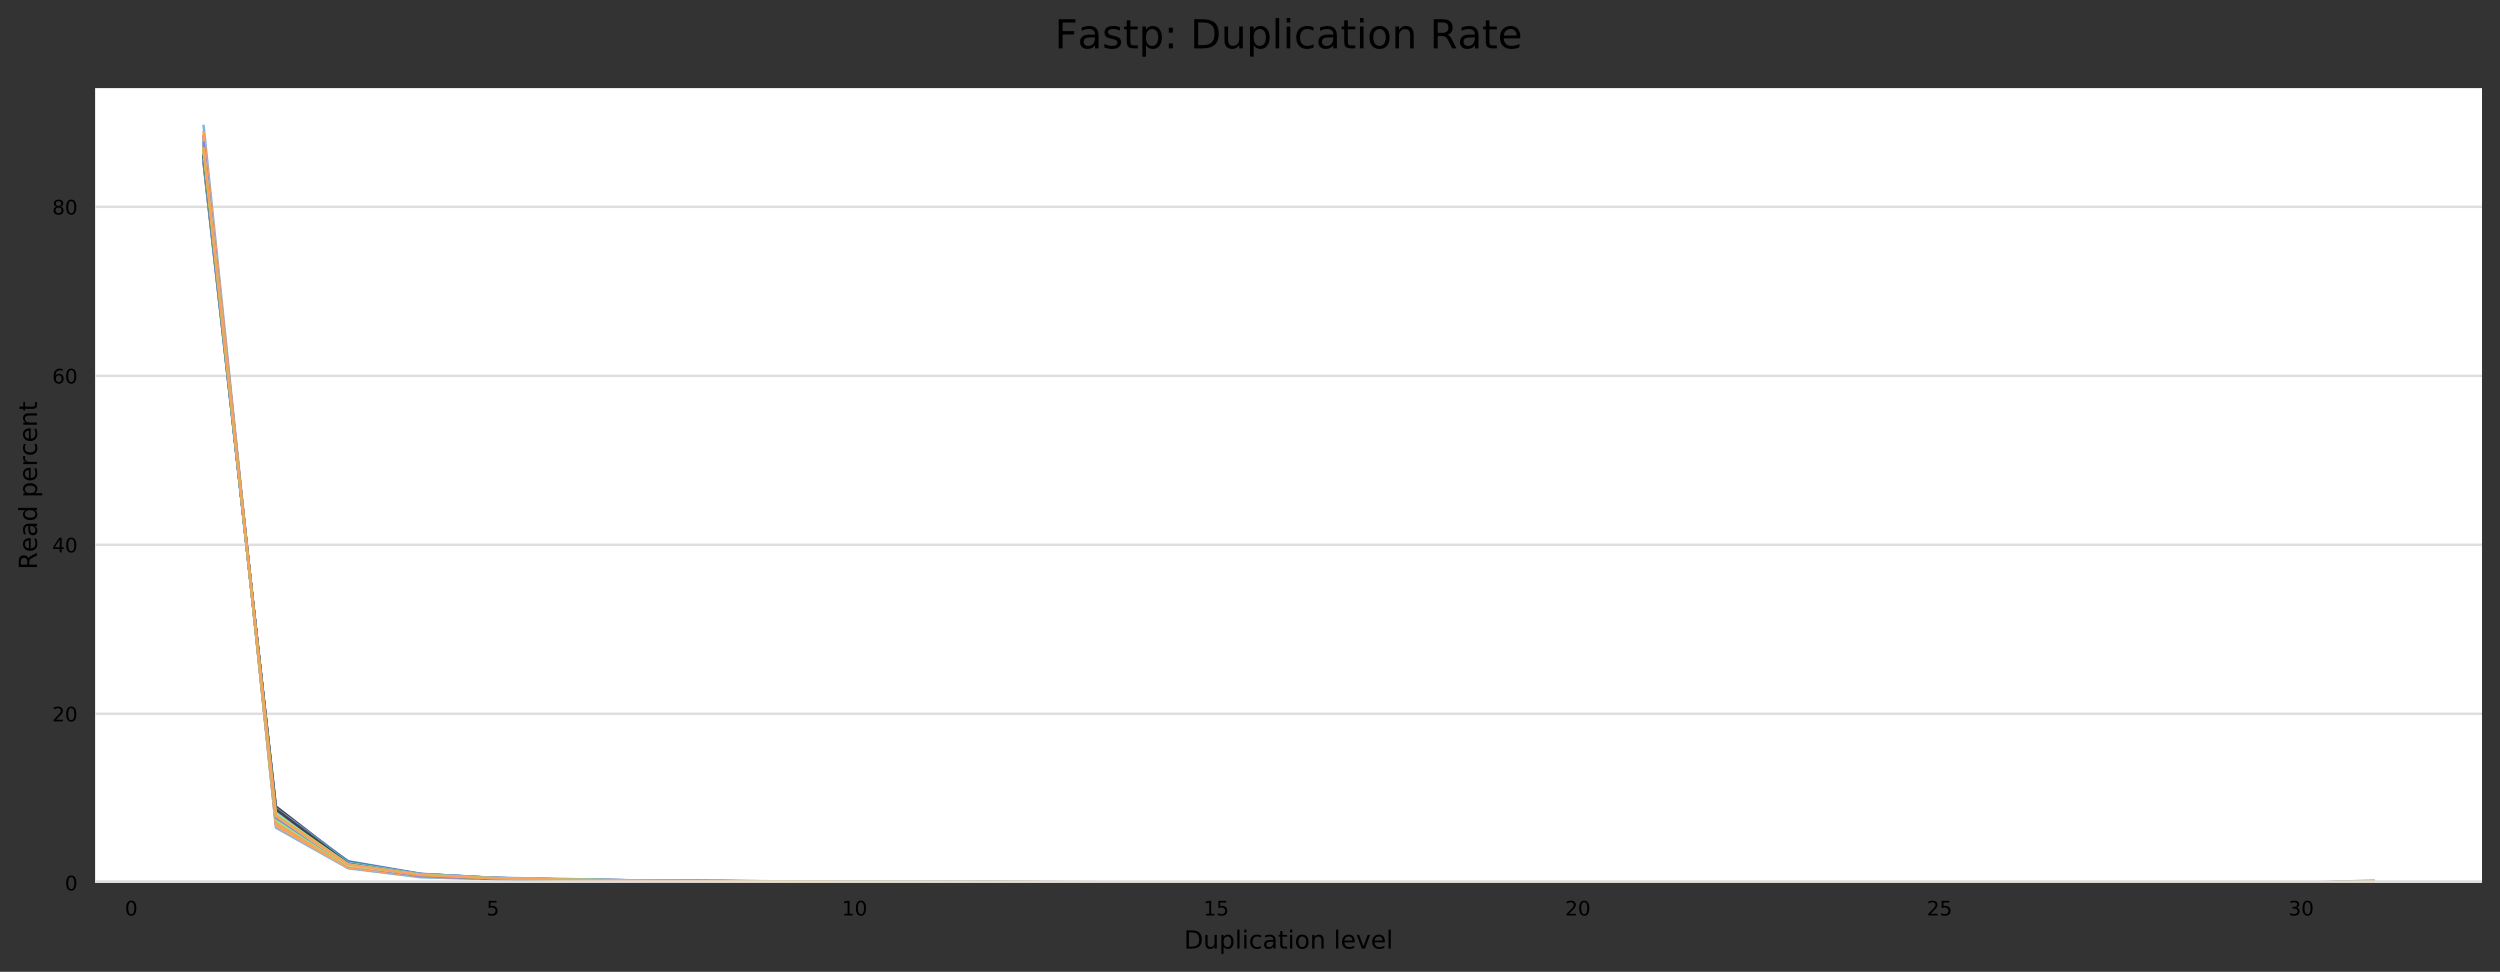 <?xml version="1.0" encoding="utf-8" standalone="no"?>
<!DOCTYPE svg PUBLIC "-//W3C//DTD SVG 1.1//EN"
  "http://www.w3.org/Graphics/SVG/1.1/DTD/svg11.dtd">
<!-- Created with matplotlib (https://matplotlib.org/) -->
<svg height="388.845pt" version="1.1" viewBox="0 0 1000.318 388.845" width="1000.318pt" xmlns="http://www.w3.org/2000/svg" xmlns:xlink="http://www.w3.org/1999/xlink">
 <rect x="0" y="0" width="1000.318" height="388.845" fill="#333333" stroke="none"/>
 <defs>
  <style type="text/css">
*{stroke-linecap:butt;stroke-linejoin:round;}
  </style>
 </defs>
 <g id="figure_1">
  <g id="axes_1">
   <g id="patch_1">
    <path d="M 38.058 353.224 
L 993.118 353.224 
L 993.118 35.256 
L 38.058 35.256 
z
" style="fill:#ffffff;"/>
   </g>
   <g id="matplotlib.axis_1">
    <g id="xtick_1">
     <g id="text_1">
      <!-- 0 -->
      <defs>
       <path d="M 31.781 66.406 
Q 24.172 66.406 20.328 58.906 
Q 16.5 51.422 16.5 36.375 
Q 16.5 21.391 20.328 13.891 
Q 24.172 6.391 31.781 6.391 
Q 39.453 6.391 43.281 13.891 
Q 47.125 21.391 47.125 36.375 
Q 47.125 51.422 43.281 58.906 
Q 39.453 66.406 31.781 66.406 
z
M 31.781 74.219 
Q 44.047 74.219 50.516 64.516 
Q 56.984 54.828 56.984 36.375 
Q 56.984 17.969 50.516 8.266 
Q 44.047 -1.422 31.781 -1.422 
Q 19.531 -1.422 13.062 8.266 
Q 6.594 17.969 6.594 36.375 
Q 6.594 54.828 13.062 64.516 
Q 19.531 74.219 31.781 74.219 
z
" id="DejaVuSans-48"/>
      </defs>
      <g transform="translate(49.984 366.303)scale(0.08 -0.08)">
       <use xlink:href="#DejaVuSans-48"/>
      </g>
     </g>
    </g>
    <g id="xtick_2">
     <g id="text_2">
      <!-- 5 -->
      <defs>
       <path d="M 10.797 72.906 
L 49.516 72.906 
L 49.516 64.594 
L 19.828 64.594 
L 19.828 46.734 
Q 21.969 47.469 24.109 47.828 
Q 26.266 48.188 28.422 48.188 
Q 40.625 48.188 47.75 41.5 
Q 54.891 34.812 54.891 23.391 
Q 54.891 11.625 47.562 5.094 
Q 40.234 -1.422 26.906 -1.422 
Q 22.312 -1.422 17.547 -0.641 
Q 12.797 0.141 7.719 1.703 
L 7.719 11.625 
Q 12.109 9.234 16.797 8.062 
Q 21.484 6.891 26.703 6.891 
Q 35.156 6.891 40.078 11.328 
Q 45.016 15.766 45.016 23.391 
Q 45.016 31 40.078 35.438 
Q 35.156 39.891 26.703 39.891 
Q 22.75 39.891 18.812 39.016 
Q 14.891 38.141 10.797 36.281 
z
" id="DejaVuSans-53"/>
      </defs>
      <g transform="translate(194.69 366.303)scale(0.08 -0.08)">
       <use xlink:href="#DejaVuSans-53"/>
      </g>
     </g>
    </g>
    <g id="xtick_3">
     <g id="text_3">
      <!-- 10 -->
      <defs>
       <path d="M 12.406 8.297 
L 28.516 8.297 
L 28.516 63.922 
L 10.984 60.406 
L 10.984 69.391 
L 28.422 72.906 
L 38.281 72.906 
L 38.281 8.297 
L 54.391 8.297 
L 54.391 0 
L 12.406 0 
z
" id="DejaVuSans-49"/>
      </defs>
      <g transform="translate(336.851 366.303)scale(0.08 -0.08)">
       <use xlink:href="#DejaVuSans-49"/>
       <use x="63.623" xlink:href="#DejaVuSans-48"/>
      </g>
     </g>
    </g>
    <g id="xtick_4">
     <g id="text_4">
      <!-- 15 -->
      <g transform="translate(481.557 366.303)scale(0.08 -0.08)">
       <use xlink:href="#DejaVuSans-49"/>
       <use x="63.623" xlink:href="#DejaVuSans-53"/>
      </g>
     </g>
    </g>
    <g id="xtick_5">
     <g id="text_5">
      <!-- 20 -->
      <defs>
       <path d="M 19.188 8.297 
L 53.609 8.297 
L 53.609 0 
L 7.328 0 
L 7.328 8.297 
Q 12.938 14.109 22.625 23.891 
Q 32.328 33.688 34.812 36.531 
Q 39.547 41.844 41.422 45.531 
Q 43.312 49.219 43.312 52.781 
Q 43.312 58.594 39.234 62.25 
Q 35.156 65.922 28.609 65.922 
Q 23.969 65.922 18.812 64.312 
Q 13.672 62.703 7.812 59.422 
L 7.812 69.391 
Q 13.766 71.781 18.938 73 
Q 24.125 74.219 28.422 74.219 
Q 39.75 74.219 46.484 68.547 
Q 53.219 62.891 53.219 53.422 
Q 53.219 48.922 51.531 44.891 
Q 49.859 40.875 45.406 35.406 
Q 44.188 33.984 37.641 27.219 
Q 31.109 20.453 19.188 8.297 
z
" id="DejaVuSans-50"/>
      </defs>
      <g transform="translate(626.263 366.303)scale(0.08 -0.08)">
       <use xlink:href="#DejaVuSans-50"/>
       <use x="63.623" xlink:href="#DejaVuSans-48"/>
      </g>
     </g>
    </g>
    <g id="xtick_6">
     <g id="text_6">
      <!-- 25 -->
      <g transform="translate(770.969 366.303)scale(0.08 -0.08)">
       <use xlink:href="#DejaVuSans-50"/>
       <use x="63.623" xlink:href="#DejaVuSans-53"/>
      </g>
     </g>
    </g>
    <g id="xtick_7">
     <g id="text_7">
      <!-- 30 -->
      <defs>
       <path d="M 40.578 39.312 
Q 47.656 37.797 51.625 33 
Q 55.609 28.219 55.609 21.188 
Q 55.609 10.406 48.188 4.484 
Q 40.766 -1.422 27.094 -1.422 
Q 22.516 -1.422 17.656 -0.516 
Q 12.797 0.391 7.625 2.203 
L 7.625 11.719 
Q 11.719 9.328 16.594 8.109 
Q 21.484 6.891 26.812 6.891 
Q 36.078 6.891 40.938 10.547 
Q 45.797 14.203 45.797 21.188 
Q 45.797 27.641 41.281 31.266 
Q 36.766 34.906 28.719 34.906 
L 20.219 34.906 
L 20.219 43.016 
L 29.109 43.016 
Q 36.375 43.016 40.234 45.922 
Q 44.094 48.828 44.094 54.297 
Q 44.094 59.906 40.109 62.906 
Q 36.141 65.922 28.719 65.922 
Q 24.656 65.922 20.016 65.031 
Q 15.375 64.156 9.812 62.312 
L 9.812 71.094 
Q 15.438 72.656 20.344 73.438 
Q 25.25 74.219 29.594 74.219 
Q 40.828 74.219 47.359 69.109 
Q 53.906 64.016 53.906 55.328 
Q 53.906 49.266 50.438 45.094 
Q 46.969 40.922 40.578 39.312 
z
" id="DejaVuSans-51"/>
      </defs>
      <g transform="translate(915.675 366.303)scale(0.08 -0.08)">
       <use xlink:href="#DejaVuSans-51"/>
       <use x="63.623" xlink:href="#DejaVuSans-48"/>
      </g>
     </g>
    </g>
    <g id="text_8">
     <!-- Duplication level -->
     <defs>
      <path d="M 19.672 64.797 
L 19.672 8.109 
L 31.594 8.109 
Q 46.688 8.109 53.688 14.938 
Q 60.688 21.781 60.688 36.531 
Q 60.688 51.172 53.688 57.984 
Q 46.688 64.797 31.594 64.797 
z
M 9.812 72.906 
L 30.078 72.906 
Q 51.266 72.906 61.172 64.094 
Q 71.094 55.281 71.094 36.531 
Q 71.094 17.672 61.125 8.828 
Q 51.172 0 30.078 0 
L 9.812 0 
z
" id="DejaVuSans-68"/>
      <path d="M 8.5 21.578 
L 8.5 54.688 
L 17.484 54.688 
L 17.484 21.922 
Q 17.484 14.156 20.5 10.266 
Q 23.531 6.391 29.594 6.391 
Q 36.859 6.391 41.078 11.031 
Q 45.312 15.672 45.312 23.688 
L 45.312 54.688 
L 54.297 54.688 
L 54.297 0 
L 45.312 0 
L 45.312 8.406 
Q 42.047 3.422 37.719 1 
Q 33.406 -1.422 27.688 -1.422 
Q 18.266 -1.422 13.375 4.438 
Q 8.5 10.297 8.5 21.578 
z
M 31.109 56 
z
" id="DejaVuSans-117"/>
      <path d="M 18.109 8.203 
L 18.109 -20.797 
L 9.078 -20.797 
L 9.078 54.688 
L 18.109 54.688 
L 18.109 46.391 
Q 20.953 51.266 25.266 53.625 
Q 29.594 56 35.594 56 
Q 45.562 56 51.781 48.094 
Q 58.016 40.188 58.016 27.297 
Q 58.016 14.406 51.781 6.484 
Q 45.562 -1.422 35.594 -1.422 
Q 29.594 -1.422 25.266 0.953 
Q 20.953 3.328 18.109 8.203 
z
M 48.688 27.297 
Q 48.688 37.203 44.609 42.844 
Q 40.531 48.484 33.406 48.484 
Q 26.266 48.484 22.188 42.844 
Q 18.109 37.203 18.109 27.297 
Q 18.109 17.391 22.188 11.75 
Q 26.266 6.109 33.406 6.109 
Q 40.531 6.109 44.609 11.75 
Q 48.688 17.391 48.688 27.297 
z
" id="DejaVuSans-112"/>
      <path d="M 9.422 75.984 
L 18.406 75.984 
L 18.406 0 
L 9.422 0 
z
" id="DejaVuSans-108"/>
      <path d="M 9.422 54.688 
L 18.406 54.688 
L 18.406 0 
L 9.422 0 
z
M 9.422 75.984 
L 18.406 75.984 
L 18.406 64.594 
L 9.422 64.594 
z
" id="DejaVuSans-105"/>
      <path d="M 48.781 52.594 
L 48.781 44.188 
Q 44.969 46.297 41.141 47.344 
Q 37.312 48.391 33.406 48.391 
Q 24.656 48.391 19.812 42.844 
Q 14.984 37.312 14.984 27.297 
Q 14.984 17.281 19.812 11.734 
Q 24.656 6.203 33.406 6.203 
Q 37.312 6.203 41.141 7.25 
Q 44.969 8.297 48.781 10.406 
L 48.781 2.094 
Q 45.016 0.344 40.984 -0.531 
Q 36.969 -1.422 32.422 -1.422 
Q 20.062 -1.422 12.781 6.344 
Q 5.516 14.109 5.516 27.297 
Q 5.516 40.672 12.859 48.328 
Q 20.219 56 33.016 56 
Q 37.156 56 41.109 55.141 
Q 45.062 54.297 48.781 52.594 
z
" id="DejaVuSans-99"/>
      <path d="M 34.281 27.484 
Q 23.391 27.484 19.188 25 
Q 14.984 22.516 14.984 16.5 
Q 14.984 11.719 18.141 8.906 
Q 21.297 6.109 26.703 6.109 
Q 34.188 6.109 38.703 11.406 
Q 43.219 16.703 43.219 25.484 
L 43.219 27.484 
z
M 52.203 31.203 
L 52.203 0 
L 43.219 0 
L 43.219 8.297 
Q 40.141 3.328 35.547 0.953 
Q 30.953 -1.422 24.312 -1.422 
Q 15.922 -1.422 10.953 3.297 
Q 6 8.016 6 15.922 
Q 6 25.141 12.172 29.828 
Q 18.359 34.516 30.609 34.516 
L 43.219 34.516 
L 43.219 35.406 
Q 43.219 41.609 39.141 45 
Q 35.062 48.391 27.688 48.391 
Q 23 48.391 18.547 47.266 
Q 14.109 46.141 10.016 43.891 
L 10.016 52.203 
Q 14.938 54.109 19.578 55.047 
Q 24.219 56 28.609 56 
Q 40.484 56 46.344 49.844 
Q 52.203 43.703 52.203 31.203 
z
" id="DejaVuSans-97"/>
      <path d="M 18.312 70.219 
L 18.312 54.688 
L 36.812 54.688 
L 36.812 47.703 
L 18.312 47.703 
L 18.312 18.016 
Q 18.312 11.328 20.141 9.422 
Q 21.969 7.516 27.594 7.516 
L 36.812 7.516 
L 36.812 0 
L 27.594 0 
Q 17.188 0 13.234 3.875 
Q 9.281 7.766 9.281 18.016 
L 9.281 47.703 
L 2.688 47.703 
L 2.688 54.688 
L 9.281 54.688 
L 9.281 70.219 
z
" id="DejaVuSans-116"/>
      <path d="M 30.609 48.391 
Q 23.391 48.391 19.188 42.75 
Q 14.984 37.109 14.984 27.297 
Q 14.984 17.484 19.156 11.844 
Q 23.344 6.203 30.609 6.203 
Q 37.797 6.203 41.984 11.859 
Q 46.188 17.531 46.188 27.297 
Q 46.188 37.016 41.984 42.703 
Q 37.797 48.391 30.609 48.391 
z
M 30.609 56 
Q 42.328 56 49.016 48.375 
Q 55.719 40.766 55.719 27.297 
Q 55.719 13.875 49.016 6.219 
Q 42.328 -1.422 30.609 -1.422 
Q 18.844 -1.422 12.172 6.219 
Q 5.516 13.875 5.516 27.297 
Q 5.516 40.766 12.172 48.375 
Q 18.844 56 30.609 56 
z
" id="DejaVuSans-111"/>
      <path d="M 54.891 33.016 
L 54.891 0 
L 45.906 0 
L 45.906 32.719 
Q 45.906 40.484 42.875 44.328 
Q 39.844 48.188 33.797 48.188 
Q 26.516 48.188 22.312 43.547 
Q 18.109 38.922 18.109 30.906 
L 18.109 0 
L 9.078 0 
L 9.078 54.688 
L 18.109 54.688 
L 18.109 46.188 
Q 21.344 51.125 25.703 53.562 
Q 30.078 56 35.797 56 
Q 45.219 56 50.047 50.172 
Q 54.891 44.344 54.891 33.016 
z
" id="DejaVuSans-110"/>
      <path id="DejaVuSans-32"/>
      <path d="M 56.203 29.594 
L 56.203 25.203 
L 14.891 25.203 
Q 15.484 15.922 20.484 11.062 
Q 25.484 6.203 34.422 6.203 
Q 39.594 6.203 44.453 7.469 
Q 49.312 8.734 54.109 11.281 
L 54.109 2.781 
Q 49.266 0.734 44.188 -0.344 
Q 39.109 -1.422 33.891 -1.422 
Q 20.797 -1.422 13.156 6.188 
Q 5.516 13.812 5.516 26.812 
Q 5.516 40.234 12.766 48.109 
Q 20.016 56 32.328 56 
Q 43.359 56 49.781 48.891 
Q 56.203 41.797 56.203 29.594 
z
M 47.219 32.234 
Q 47.125 39.594 43.094 43.984 
Q 39.062 48.391 32.422 48.391 
Q 24.906 48.391 20.391 44.141 
Q 15.875 39.891 15.188 32.172 
z
" id="DejaVuSans-101"/>
      <path d="M 2.984 54.688 
L 12.5 54.688 
L 29.594 8.797 
L 46.688 54.688 
L 56.203 54.688 
L 35.688 0 
L 23.484 0 
z
" id="DejaVuSans-118"/>
     </defs>
     <g transform="translate(473.747 379.565)scale(0.1 -0.1)">
      <use xlink:href="#DejaVuSans-68"/>
      <use x="77.002" xlink:href="#DejaVuSans-117"/>
      <use x="140.381" xlink:href="#DejaVuSans-112"/>
      <use x="203.857" xlink:href="#DejaVuSans-108"/>
      <use x="231.641" xlink:href="#DejaVuSans-105"/>
      <use x="259.424" xlink:href="#DejaVuSans-99"/>
      <use x="314.404" xlink:href="#DejaVuSans-97"/>
      <use x="375.684" xlink:href="#DejaVuSans-116"/>
      <use x="414.893" xlink:href="#DejaVuSans-105"/>
      <use x="442.676" xlink:href="#DejaVuSans-111"/>
      <use x="503.857" xlink:href="#DejaVuSans-110"/>
      <use x="567.236" xlink:href="#DejaVuSans-32"/>
      <use x="599.023" xlink:href="#DejaVuSans-108"/>
      <use x="626.807" xlink:href="#DejaVuSans-101"/>
      <use x="688.33" xlink:href="#DejaVuSans-118"/>
      <use x="747.51" xlink:href="#DejaVuSans-101"/>
      <use x="809.033" xlink:href="#DejaVuSans-108"/>
     </g>
    </g>
   </g>
   <g id="matplotlib.axis_2">
    <g id="ytick_1">
     <g id="line2d_1">
      <path clip-path="url(#p29a1f15429)" d="M 38.058 353.224 
L 993.118 353.224 
" style="fill:none;stroke:#dedede;stroke-linecap:square;"/>
     </g>
     <g id="text_9">
      <!-- 0 -->
      <g transform="translate(25.968 356.263)scale(0.08 -0.08)">
       <use xlink:href="#DejaVuSans-48"/>
      </g>
     </g>
    </g>
    <g id="ytick_2">
     <g id="line2d_2">
      <path clip-path="url(#p29a1f15429)" d="M 38.058 285.608 
L 993.118 285.608 
" style="fill:none;stroke:#dedede;stroke-linecap:square;"/>
     </g>
     <g id="text_10">
      <!-- 20 -->
      <g transform="translate(20.878 288.648)scale(0.08 -0.08)">
       <use xlink:href="#DejaVuSans-50"/>
       <use x="63.623" xlink:href="#DejaVuSans-48"/>
      </g>
     </g>
    </g>
    <g id="ytick_3">
     <g id="line2d_3">
      <path clip-path="url(#p29a1f15429)" d="M 38.058 217.993 
L 993.118 217.993 
" style="fill:none;stroke:#dedede;stroke-linecap:square;"/>
     </g>
     <g id="text_11">
      <!-- 40 -->
      <defs>
       <path d="M 37.797 64.312 
L 12.891 25.391 
L 37.797 25.391 
z
M 35.203 72.906 
L 47.609 72.906 
L 47.609 25.391 
L 58.016 25.391 
L 58.016 17.188 
L 47.609 17.188 
L 47.609 0 
L 37.797 0 
L 37.797 17.188 
L 4.891 17.188 
L 4.891 26.703 
z
" id="DejaVuSans-52"/>
      </defs>
      <g transform="translate(20.878 221.032)scale(0.08 -0.08)">
       <use xlink:href="#DejaVuSans-52"/>
       <use x="63.623" xlink:href="#DejaVuSans-48"/>
      </g>
     </g>
    </g>
    <g id="ytick_4">
     <g id="line2d_4">
      <path clip-path="url(#p29a1f15429)" d="M 38.058 150.377 
L 993.118 150.377 
" style="fill:none;stroke:#dedede;stroke-linecap:square;"/>
     </g>
     <g id="text_12">
      <!-- 60 -->
      <defs>
       <path d="M 33.016 40.375 
Q 26.375 40.375 22.484 35.828 
Q 18.609 31.297 18.609 23.391 
Q 18.609 15.531 22.484 10.953 
Q 26.375 6.391 33.016 6.391 
Q 39.656 6.391 43.531 10.953 
Q 47.406 15.531 47.406 23.391 
Q 47.406 31.297 43.531 35.828 
Q 39.656 40.375 33.016 40.375 
z
M 52.594 71.297 
L 52.594 62.312 
Q 48.875 64.062 45.094 64.984 
Q 41.312 65.922 37.594 65.922 
Q 27.828 65.922 22.672 59.328 
Q 17.531 52.734 16.797 39.406 
Q 19.672 43.656 24.016 45.922 
Q 28.375 48.188 33.594 48.188 
Q 44.578 48.188 50.953 41.516 
Q 57.328 34.859 57.328 23.391 
Q 57.328 12.156 50.688 5.359 
Q 44.047 -1.422 33.016 -1.422 
Q 20.359 -1.422 13.672 8.266 
Q 6.984 17.969 6.984 36.375 
Q 6.984 53.656 15.188 63.938 
Q 23.391 74.219 37.203 74.219 
Q 40.922 74.219 44.703 73.484 
Q 48.484 72.75 52.594 71.297 
z
" id="DejaVuSans-54"/>
      </defs>
      <g transform="translate(20.878 153.416)scale(0.08 -0.08)">
       <use xlink:href="#DejaVuSans-54"/>
       <use x="63.623" xlink:href="#DejaVuSans-48"/>
      </g>
     </g>
    </g>
    <g id="ytick_5">
     <g id="line2d_5">
      <path clip-path="url(#p29a1f15429)" d="M 38.058 82.761 
L 993.118 82.761 
" style="fill:none;stroke:#dedede;stroke-linecap:square;"/>
     </g>
     <g id="text_13">
      <!-- 80 -->
      <defs>
       <path d="M 31.781 34.625 
Q 24.75 34.625 20.719 30.859 
Q 16.703 27.094 16.703 20.516 
Q 16.703 13.922 20.719 10.156 
Q 24.75 6.391 31.781 6.391 
Q 38.812 6.391 42.859 10.172 
Q 46.922 13.969 46.922 20.516 
Q 46.922 27.094 42.891 30.859 
Q 38.875 34.625 31.781 34.625 
z
M 21.922 38.812 
Q 15.578 40.375 12.031 44.719 
Q 8.5 49.078 8.5 55.328 
Q 8.5 64.062 14.719 69.141 
Q 20.953 74.219 31.781 74.219 
Q 42.672 74.219 48.875 69.141 
Q 55.078 64.062 55.078 55.328 
Q 55.078 49.078 51.531 44.719 
Q 48 40.375 41.703 38.812 
Q 48.828 37.156 52.797 32.312 
Q 56.781 27.484 56.781 20.516 
Q 56.781 9.906 50.312 4.234 
Q 43.844 -1.422 31.781 -1.422 
Q 19.734 -1.422 13.25 4.234 
Q 6.781 9.906 6.781 20.516 
Q 6.781 27.484 10.781 32.312 
Q 14.797 37.156 21.922 38.812 
z
M 18.312 54.391 
Q 18.312 48.734 21.844 45.562 
Q 25.391 42.391 31.781 42.391 
Q 38.141 42.391 41.719 45.562 
Q 45.312 48.734 45.312 54.391 
Q 45.312 60.062 41.719 63.234 
Q 38.141 66.406 31.781 66.406 
Q 25.391 66.406 21.844 63.234 
Q 18.312 60.062 18.312 54.391 
z
" id="DejaVuSans-56"/>
      </defs>
      <g transform="translate(20.878 85.801)scale(0.08 -0.08)">
       <use xlink:href="#DejaVuSans-56"/>
       <use x="63.623" xlink:href="#DejaVuSans-48"/>
      </g>
     </g>
    </g>
    <g id="text_14">
     <!-- Read percent -->
     <defs>
      <path d="M 44.391 34.188 
Q 47.562 33.109 50.562 29.594 
Q 53.562 26.078 56.594 19.922 
L 66.609 0 
L 56 0 
L 46.688 18.703 
Q 43.062 26.031 39.672 28.422 
Q 36.281 30.812 30.422 30.812 
L 19.672 30.812 
L 19.672 0 
L 9.812 0 
L 9.812 72.906 
L 32.078 72.906 
Q 44.578 72.906 50.734 67.672 
Q 56.891 62.453 56.891 51.906 
Q 56.891 45.016 53.688 40.469 
Q 50.484 35.938 44.391 34.188 
z
M 19.672 64.797 
L 19.672 38.922 
L 32.078 38.922 
Q 39.203 38.922 42.844 42.219 
Q 46.484 45.516 46.484 51.906 
Q 46.484 58.297 42.844 61.547 
Q 39.203 64.797 32.078 64.797 
z
" id="DejaVuSans-82"/>
      <path d="M 45.406 46.391 
L 45.406 75.984 
L 54.391 75.984 
L 54.391 0 
L 45.406 0 
L 45.406 8.203 
Q 42.578 3.328 38.25 0.953 
Q 33.938 -1.422 27.875 -1.422 
Q 17.969 -1.422 11.734 6.484 
Q 5.516 14.406 5.516 27.297 
Q 5.516 40.188 11.734 48.094 
Q 17.969 56 27.875 56 
Q 33.938 56 38.25 53.625 
Q 42.578 51.266 45.406 46.391 
z
M 14.797 27.297 
Q 14.797 17.391 18.875 11.75 
Q 22.953 6.109 30.078 6.109 
Q 37.203 6.109 41.297 11.75 
Q 45.406 17.391 45.406 27.297 
Q 45.406 37.203 41.297 42.844 
Q 37.203 48.484 30.078 48.484 
Q 22.953 48.484 18.875 42.844 
Q 14.797 37.203 14.797 27.297 
z
" id="DejaVuSans-100"/>
      <path d="M 41.109 46.297 
Q 39.594 47.172 37.812 47.578 
Q 36.031 48 33.891 48 
Q 26.266 48 22.188 43.047 
Q 18.109 38.094 18.109 28.812 
L 18.109 0 
L 9.078 0 
L 9.078 54.688 
L 18.109 54.688 
L 18.109 46.188 
Q 20.953 51.172 25.484 53.578 
Q 30.031 56 36.531 56 
Q 37.453 56 38.578 55.875 
Q 39.703 55.766 41.062 55.516 
z
" id="DejaVuSans-114"/>
     </defs>
     <g transform="translate(14.798 227.874)rotate(-90)scale(0.1 -0.1)">
      <use xlink:href="#DejaVuSans-82"/>
      <use x="69.42" xlink:href="#DejaVuSans-101"/>
      <use x="130.943" xlink:href="#DejaVuSans-97"/>
      <use x="192.223" xlink:href="#DejaVuSans-100"/>
      <use x="255.699" xlink:href="#DejaVuSans-32"/>
      <use x="287.486" xlink:href="#DejaVuSans-112"/>
      <use x="350.963" xlink:href="#DejaVuSans-101"/>
      <use x="412.486" xlink:href="#DejaVuSans-114"/>
      <use x="453.568" xlink:href="#DejaVuSans-99"/>
      <use x="508.549" xlink:href="#DejaVuSans-101"/>
      <use x="570.072" xlink:href="#DejaVuSans-110"/>
      <use x="633.451" xlink:href="#DejaVuSans-116"/>
     </g>
    </g>
   </g>
   <g id="line2d_6">
    <path clip-path="url(#p29a1f15429)" d="M 81.47 50.397 
L 110.411 331.172 
L 139.352 347.436 
L 168.294 351.011 
L 197.235 351.816 
L 226.176 352.543 
L 255.117 352.667 
L 284.058 352.775 
L 313 352.806 
L 341.941 352.945 
L 370.882 353.069 
L 399.823 353.069 
L 428.764 353.054 
L 457.706 353.1 
L 486.647 353.131 
L 515.588 353.131 
L 544.529 353.193 
L 573.471 353.193 
L 602.412 353.177 
L 631.353 353.162 
L 660.294 353.193 
L 689.235 353.208 
L 718.177 353.208 
L 747.118 353.193 
L 776.059 353.224 
L 805 353.208 
L 833.941 353.208 
L 862.883 353.224 
L 891.824 353.224 
L 920.765 353.193 
L 949.706 352.93 
" style="fill:none;stroke:#7cb5ec;stroke-linecap:square;"/>
   </g>
   <g id="line2d_7">
    <path clip-path="url(#p29a1f15429)" d="M 81.47 59.386 
L 110.411 325.81 
L 139.352 345.869 
L 168.294 350.337 
L 197.235 351.616 
L 226.176 352.143 
L 255.117 352.442 
L 284.058 352.697 
L 313 352.795 
L 341.941 352.846 
L 370.882 352.977 
L 399.823 352.993 
L 428.764 353.055 
L 457.706 353.094 
L 486.647 353.11 
L 515.588 353.129 
L 544.529 353.137 
L 573.471 353.156 
L 602.412 353.153 
L 631.353 353.191 
L 660.294 353.191 
L 689.235 353.191 
L 718.177 353.18 
L 747.118 353.199 
L 776.059 353.199 
L 805 353.21 
L 833.941 353.205 
L 862.883 353.216 
L 891.824 353.202 
L 920.765 353.205 
L 949.706 352.928 
" style="fill:none;stroke:#434348;stroke-linecap:square;"/>
   </g>
   <g id="line2d_8">
    <path clip-path="url(#p29a1f15429)" d="M 81.47 61.577 
L 110.411 325.023 
L 139.352 345.505 
L 168.294 350.012 
L 197.235 351.364 
L 226.176 352.064 
L 255.117 352.367 
L 284.058 352.593 
L 313 352.738 
L 341.941 352.877 
L 370.882 352.941 
L 399.823 353.016 
L 428.764 353.058 
L 457.706 353.064 
L 486.647 353.101 
L 515.588 353.115 
L 544.529 353.14 
L 573.471 353.163 
L 602.412 353.156 
L 631.353 353.176 
L 660.294 353.187 
L 689.235 353.169 
L 718.177 353.187 
L 747.118 353.195 
L 776.059 353.203 
L 805 353.201 
L 833.941 353.217 
L 862.883 353.201 
L 891.824 353.206 
L 920.765 353.204 
L 949.706 352.843 
" style="fill:none;stroke:#90ed7d;stroke-linecap:square;"/>
   </g>
   <g id="line2d_9">
    <path clip-path="url(#p29a1f15429)" d="M 81.47 61.075 
L 110.411 326.064 
L 139.352 345.535 
L 168.294 349.954 
L 197.235 351.349 
L 226.176 352.03 
L 255.117 352.338 
L 284.058 352.514 
L 313 352.756 
L 341.941 352.816 
L 370.882 352.895 
L 399.823 352.975 
L 428.764 353.019 
L 457.706 353.076 
L 486.647 353.092 
L 515.588 353.102 
L 544.529 353.11 
L 573.471 353.154 
L 602.412 353.16 
L 631.353 353.179 
L 660.294 353.17 
L 689.235 353.191 
L 718.177 353.187 
L 747.118 353.183 
L 776.059 353.194 
L 805 353.202 
L 833.941 353.211 
L 862.883 353.205 
L 891.824 353.191 
L 920.765 353.202 
L 949.706 352.735 
" style="fill:none;stroke:#f7a35c;stroke-linecap:square;"/>
   </g>
   <g id="line2d_10">
    <path clip-path="url(#p29a1f15429)" d="M 81.47 58.437 
L 110.411 327.229 
L 139.352 346.329 
L 168.294 350.187 
L 197.235 351.417 
L 226.176 352.046 
L 255.117 352.352 
L 284.058 352.572 
L 313 352.737 
L 341.941 352.86 
L 370.882 352.933 
L 399.823 352.99 
L 428.764 353.032 
L 457.706 353.063 
L 486.647 353.093 
L 515.588 353.124 
L 544.529 353.136 
L 573.471 353.174 
L 602.412 353.165 
L 631.353 353.156 
L 660.294 353.187 
L 689.235 353.192 
L 718.177 353.199 
L 747.118 353.206 
L 776.059 353.2 
L 805 353.204 
L 833.941 353.202 
L 862.883 353.206 
L 891.824 353.208 
L 920.765 353.213 
L 949.706 352.812 
" style="fill:none;stroke:#8085e9;stroke-linecap:square;"/>
   </g>
   <g id="line2d_11">
    <path clip-path="url(#p29a1f15429)" d="M 81.47 60.808 
L 110.411 326.37 
L 139.352 345.548 
L 168.294 349.963 
L 197.235 351.434 
L 226.176 351.943 
L 255.117 352.339 
L 284.058 352.522 
L 313 352.719 
L 341.941 352.782 
L 370.882 352.912 
L 399.823 352.979 
L 428.764 353.019 
L 457.706 353.048 
L 486.647 353.076 
L 515.588 353.117 
L 544.529 353.139 
L 573.471 353.145 
L 602.412 353.159 
L 631.353 353.162 
L 660.294 353.169 
L 689.235 353.178 
L 718.177 353.192 
L 747.118 353.195 
L 776.059 353.19 
L 805 353.185 
L 833.941 353.197 
L 862.883 353.21 
L 891.824 353.214 
L 920.765 353.21 
L 949.706 352.739 
" style="fill:none;stroke:#f15c80;stroke-linecap:square;"/>
   </g>
   <g id="line2d_12">
    <path clip-path="url(#p29a1f15429)" d="M 81.47 58.453 
L 110.411 326.659 
L 139.352 346.281 
L 168.294 350.327 
L 197.235 351.51 
L 226.176 352.149 
L 255.117 352.395 
L 284.058 352.663 
L 313 352.747 
L 341.941 352.851 
L 370.882 352.949 
L 399.823 353.023 
L 428.764 353.047 
L 457.706 353.083 
L 486.647 353.11 
L 515.588 353.126 
L 544.529 353.153 
L 573.471 353.153 
L 602.412 353.171 
L 631.353 353.182 
L 660.294 353.173 
L 689.235 353.19 
L 718.177 353.201 
L 747.118 353.209 
L 776.059 353.195 
L 805 353.2 
L 833.941 353.211 
L 862.883 353.203 
L 891.824 353.214 
L 920.765 353.211 
L 949.706 352.821 
" style="fill:none;stroke:#e4d354;stroke-linecap:square;"/>
   </g>
   <g id="line2d_13">
    <path clip-path="url(#p29a1f15429)" d="M 81.47 55.892 
L 110.411 328.654 
L 139.352 346.747 
L 168.294 350.432 
L 197.235 351.628 
L 226.176 352.246 
L 255.117 352.34 
L 284.058 352.562 
L 313 352.755 
L 341.941 352.853 
L 370.882 352.918 
L 399.823 353.007 
L 428.764 353.066 
L 457.706 353.115 
L 486.647 353.14 
L 515.588 353.095 
L 544.529 353.15 
L 573.471 353.17 
L 602.412 353.155 
L 631.353 353.174 
L 660.294 353.179 
L 689.235 353.179 
L 718.177 353.189 
L 747.118 353.204 
L 776.059 353.219 
L 805 353.209 
L 833.941 353.209 
L 862.883 353.214 
L 891.824 353.209 
L 920.765 353.204 
L 949.706 352.75 
" style="fill:none;stroke:#2b908f;stroke-linecap:square;"/>
   </g>
   <g id="line2d_14">
    <path clip-path="url(#p29a1f15429)" d="M 81.47 54.806 
L 110.411 328.794 
L 139.352 346.494 
L 168.294 350.411 
L 197.235 351.634 
L 226.176 352.33 
L 255.117 352.528 
L 284.058 352.742 
L 313 352.849 
L 341.941 352.972 
L 370.882 352.972 
L 399.823 353.018 
L 428.764 353.075 
L 457.706 353.136 
L 486.647 353.151 
L 515.588 353.178 
L 544.529 353.167 
L 573.471 353.167 
L 602.412 353.205 
L 631.353 353.19 
L 660.294 353.193 
L 689.235 353.197 
L 718.177 353.201 
L 747.118 353.205 
L 776.059 353.209 
L 805 353.212 
L 833.941 353.205 
L 862.883 353.22 
L 891.824 353.212 
L 920.765 353.212 
L 949.706 352.979 
" style="fill:none;stroke:#f45b5b;stroke-linecap:square;"/>
   </g>
   <g id="line2d_15">
    <path clip-path="url(#p29a1f15429)" d="M 81.47 58.367 
L 110.411 326.687 
L 139.352 346.543 
L 168.294 350.107 
L 197.235 351.481 
L 226.176 352.07 
L 255.117 352.413 
L 284.058 352.707 
L 313 352.763 
L 341.941 352.889 
L 370.882 352.956 
L 399.823 353.012 
L 428.764 353.071 
L 457.706 353.05 
L 486.647 353.138 
L 515.588 353.133 
L 544.529 353.173 
L 573.471 353.192 
L 602.412 353.176 
L 631.353 353.168 
L 660.294 353.186 
L 689.235 353.194 
L 718.177 353.186 
L 747.118 353.194 
L 776.059 353.194 
L 805 353.205 
L 833.941 353.208 
L 862.883 353.205 
L 891.824 353.189 
L 920.765 353.213 
L 949.706 352.79 
" style="fill:none;stroke:#91e8e1;stroke-linecap:square;"/>
   </g>
   <g id="line2d_16">
    <path clip-path="url(#p29a1f15429)" d="M 81.47 56.696 
L 110.411 327.531 
L 139.352 346.402 
L 168.294 350.262 
L 197.235 351.546 
L 226.176 352.187 
L 255.117 352.565 
L 284.058 352.747 
L 313 352.89 
L 341.941 352.938 
L 370.882 353.018 
L 399.823 353.072 
L 428.764 353.057 
L 457.706 353.09 
L 486.647 353.12 
L 515.588 353.143 
L 544.529 353.164 
L 573.471 353.164 
L 602.412 353.161 
L 631.353 353.185 
L 660.294 353.182 
L 689.235 353.191 
L 718.177 353.191 
L 747.118 353.2 
L 776.059 353.209 
L 805 353.203 
L 833.941 353.203 
L 862.883 353.215 
L 891.824 353.212 
L 920.765 353.209 
L 949.706 352.908 
" style="fill:none;stroke:#7cb5ec;stroke-linecap:square;"/>
   </g>
   <g id="line2d_17">
    <path clip-path="url(#p29a1f15429)" d="M 81.47 65.217 
L 110.411 322.716 
L 139.352 345.043 
L 168.294 349.723 
L 197.235 351.287 
L 226.176 351.904 
L 255.117 352.274 
L 284.058 352.56 
L 313 352.717 
L 341.941 352.831 
L 370.882 352.939 
L 399.823 353.016 
L 428.764 353.005 
L 457.706 353.05 
L 486.647 353.093 
L 515.588 353.121 
L 544.529 353.151 
L 573.471 353.146 
L 602.412 353.142 
L 631.353 353.179 
L 660.294 353.166 
L 689.235 353.193 
L 718.177 353.176 
L 747.118 353.194 
L 776.059 353.19 
L 805 353.197 
L 833.941 353.207 
L 862.883 353.197 
L 891.824 353.196 
L 920.765 353.216 
L 949.706 352.815 
" style="fill:none;stroke:#434348;stroke-linecap:square;"/>
   </g>
   <g id="line2d_18">
    <path clip-path="url(#p29a1f15429)" d="M 81.47 55.827 
L 110.411 328.759 
L 139.352 346.497 
L 168.294 350.393 
L 197.235 351.52 
L 226.176 352.08 
L 255.117 352.571 
L 284.058 352.612 
L 313 352.818 
L 341.941 352.843 
L 370.882 352.952 
L 399.823 353.038 
L 428.764 353.076 
L 457.706 353.093 
L 486.647 353.107 
L 515.588 353.111 
L 544.529 353.152 
L 573.471 353.176 
L 602.412 353.172 
L 631.353 353.176 
L 660.294 353.196 
L 689.235 353.21 
L 718.177 353.19 
L 747.118 353.193 
L 776.059 353.2 
L 805 353.214 
L 833.941 353.217 
L 862.883 353.217 
L 891.824 353.214 
L 920.765 353.214 
L 949.706 352.825 
" style="fill:none;stroke:#90ed7d;stroke-linecap:square;"/>
   </g>
   <g id="line2d_19">
    <path clip-path="url(#p29a1f15429)" d="M 81.47 59.455 
L 110.411 326.796 
L 139.352 345.968 
L 168.294 350.184 
L 197.235 351.395 
L 226.176 351.996 
L 255.117 352.379 
L 284.058 352.63 
L 313 352.703 
L 341.941 352.837 
L 370.882 352.946 
L 399.823 352.979 
L 428.764 353.015 
L 457.706 353.063 
L 486.647 353.071 
L 515.588 353.126 
L 544.529 353.143 
L 573.471 353.137 
L 602.412 353.164 
L 631.353 353.178 
L 660.294 353.178 
L 689.235 353.185 
L 718.177 353.19 
L 747.118 353.198 
L 776.059 353.195 
L 805 353.202 
L 833.941 353.203 
L 862.883 353.2 
L 891.824 353.21 
L 920.765 353.2 
L 949.706 352.739 
" style="fill:none;stroke:#f7a35c;stroke-linecap:square;"/>
   </g>
   <g id="line2d_20">
    <path clip-path="url(#p29a1f15429)" d="M 81.47 54.469 
L 110.411 329.686 
L 139.352 346.987 
L 168.294 350.433 
L 197.235 351.576 
L 226.176 352.091 
L 255.117 352.408 
L 284.058 352.623 
L 313 352.801 
L 341.941 352.874 
L 370.882 352.975 
L 399.823 353.033 
L 428.764 353.06 
L 457.706 353.102 
L 486.647 353.098 
L 515.588 353.156 
L 544.529 353.129 
L 573.471 353.168 
L 602.412 353.178 
L 631.353 353.189 
L 660.294 353.189 
L 689.235 353.195 
L 718.177 353.176 
L 747.118 353.207 
L 776.059 353.205 
L 805 353.211 
L 833.941 353.211 
L 862.883 353.216 
L 891.824 353.197 
L 920.765 353.218 
L 949.706 352.801 
" style="fill:none;stroke:#8085e9;stroke-linecap:square;"/>
   </g>
   <g id="line2d_21">
    <path clip-path="url(#p29a1f15429)" d="M 81.47 61.02 
L 110.411 325.547 
L 139.352 345.837 
L 168.294 350.075 
L 197.235 351.43 
L 226.176 352.047 
L 255.117 352.39 
L 284.058 352.499 
L 313 352.752 
L 341.941 352.806 
L 370.882 352.885 
L 399.823 352.953 
L 428.764 352.993 
L 457.706 353.064 
L 486.647 353.079 
L 515.588 353.084 
L 544.529 353.158 
L 573.471 353.145 
L 602.412 353.165 
L 631.353 353.172 
L 660.294 353.19 
L 689.235 353.181 
L 718.177 353.197 
L 747.118 353.206 
L 776.059 353.188 
L 805 353.199 
L 833.941 353.201 
L 862.883 353.213 
L 891.824 353.215 
L 920.765 353.199 
L 949.706 352.772 
" style="fill:none;stroke:#f15c80;stroke-linecap:square;"/>
   </g>
   <g id="line2d_22">
    <path clip-path="url(#p29a1f15429)" d="M 81.47 59.08 
L 110.411 326.421 
L 139.352 346.348 
L 168.294 350.34 
L 197.235 351.477 
L 226.176 352.034 
L 255.117 352.375 
L 284.058 352.611 
L 313 352.778 
L 341.941 352.84 
L 370.882 352.934 
L 399.823 352.983 
L 428.764 353.07 
L 457.706 353.047 
L 486.647 353.092 
L 515.588 353.129 
L 544.529 353.129 
L 573.471 353.139 
L 602.412 353.163 
L 631.353 353.166 
L 660.294 353.182 
L 689.235 353.187 
L 718.177 353.184 
L 747.118 353.198 
L 776.059 353.2 
L 805 353.198 
L 833.941 353.2 
L 862.883 353.195 
L 891.824 353.209 
L 920.765 353.203 
L 949.706 352.749 
" style="fill:none;stroke:#e4d354;stroke-linecap:square;"/>
   </g>
   <g id="line2d_23">
    <path clip-path="url(#p29a1f15429)" d="M 81.47 58.749 
L 110.411 326.606 
L 139.352 346.381 
L 168.294 350.307 
L 197.235 351.469 
L 226.176 352.093 
L 255.117 352.344 
L 284.058 352.558 
L 313 352.79 
L 341.941 352.833 
L 370.882 352.944 
L 399.823 352.989 
L 428.764 353.053 
L 457.706 353.061 
L 486.647 353.096 
L 515.588 353.109 
L 544.529 353.148 
L 573.471 353.168 
L 602.412 353.179 
L 631.353 353.181 
L 660.294 353.184 
L 689.235 353.193 
L 718.177 353.191 
L 747.118 353.189 
L 776.059 353.181 
L 805 353.201 
L 833.941 353.207 
L 862.883 353.207 
L 891.824 353.209 
L 920.765 353.211 
L 949.706 352.833 
" style="fill:none;stroke:#2b908f;stroke-linecap:square;"/>
   </g>
   <g id="line2d_24">
    <path clip-path="url(#p29a1f15429)" d="M 81.47 62.152 
L 110.411 324.437 
L 139.352 345.25 
L 168.294 349.962 
L 197.235 351.375 
L 226.176 352.118 
L 255.117 352.425 
L 284.058 352.72 
L 313 352.767 
L 341.941 352.855 
L 370.882 352.951 
L 399.823 353.034 
L 428.764 353.036 
L 457.706 353.072 
L 486.647 353.099 
L 515.588 353.143 
L 544.529 353.143 
L 573.471 353.175 
L 602.412 353.15 
L 631.353 353.179 
L 660.294 353.19 
L 689.235 353.202 
L 718.177 353.193 
L 747.118 353.202 
L 776.059 353.204 
L 805 353.204 
L 833.941 353.195 
L 862.883 353.208 
L 891.824 353.213 
L 920.765 353.208 
L 949.706 352.803 
" style="fill:none;stroke:#f45b5b;stroke-linecap:square;"/>
   </g>
   <g id="line2d_25">
    <path clip-path="url(#p29a1f15429)" d="M 81.47 61.938 
L 110.411 324.405 
L 139.352 345.227 
L 168.294 350.025 
L 197.235 351.55 
L 226.176 352.173 
L 255.117 352.426 
L 284.058 352.596 
L 313 352.831 
L 341.941 352.856 
L 370.882 352.907 
L 399.823 352.964 
L 428.764 353.061 
L 457.706 353.104 
L 486.647 353.104 
L 515.588 353.13 
L 544.529 353.155 
L 573.471 353.166 
L 602.412 353.169 
L 631.353 353.176 
L 660.294 353.185 
L 689.235 353.206 
L 718.177 353.201 
L 747.118 353.203 
L 776.059 353.192 
L 805 353.194 
L 833.941 353.194 
L 862.883 353.208 
L 891.824 353.208 
L 920.765 353.208 
L 949.706 352.904 
" style="fill:none;stroke:#91e8e1;stroke-linecap:square;"/>
   </g>
   <g id="line2d_26">
    <path clip-path="url(#p29a1f15429)" d="M 81.47 60.331 
L 110.411 324.753 
L 139.352 346.069 
L 168.294 350.168 
L 197.235 351.599 
L 226.176 352.082 
L 255.117 352.475 
L 284.058 352.713 
L 313 352.781 
L 341.941 352.885 
L 370.882 353.003 
L 399.823 353.031 
L 428.764 353.076 
L 457.706 353.066 
L 486.647 353.123 
L 515.588 353.12 
L 544.529 353.163 
L 573.471 353.153 
L 602.412 353.184 
L 631.353 353.191 
L 660.294 353.203 
L 689.235 353.193 
L 718.177 353.184 
L 747.118 353.182 
L 776.059 353.207 
L 805 353.207 
L 833.941 353.203 
L 862.883 353.21 
L 891.824 353.21 
L 920.765 353.203 
L 949.706 352.894 
" style="fill:none;stroke:#7cb5ec;stroke-linecap:square;"/>
   </g>
   <g id="line2d_27">
    <path clip-path="url(#p29a1f15429)" d="M 81.47 59.837 
L 110.411 326.068 
L 139.352 345.832 
L 168.294 350.097 
L 197.235 351.499 
L 226.176 352.072 
L 255.117 352.442 
L 284.058 352.671 
L 313 352.721 
L 341.941 352.891 
L 370.882 352.939 
L 399.823 352.988 
L 428.764 353.033 
L 457.706 353.079 
L 486.647 353.105 
L 515.588 353.107 
L 544.529 353.118 
L 573.471 353.153 
L 602.412 353.183 
L 631.353 353.169 
L 660.294 353.201 
L 689.235 353.178 
L 718.177 353.199 
L 747.118 353.201 
L 776.059 353.192 
L 805 353.201 
L 833.941 353.212 
L 862.883 353.201 
L 891.824 353.21 
L 920.765 353.21 
L 949.706 352.852 
" style="fill:none;stroke:#434348;stroke-linecap:square;"/>
   </g>
   <g id="line2d_28">
    <path clip-path="url(#p29a1f15429)" d="M 81.47 62.161 
L 110.411 325.062 
L 139.352 346.062 
L 168.294 350.108 
L 197.235 351.349 
L 226.176 351.914 
L 255.117 352.265 
L 284.058 352.494 
L 313 352.644 
L 341.941 352.783 
L 370.882 352.861 
L 399.823 352.934 
L 428.764 352.982 
L 457.706 353.031 
L 486.647 353.073 
L 515.588 353.098 
L 544.529 353.122 
L 573.471 353.126 
L 602.412 353.151 
L 631.353 353.154 
L 660.294 353.165 
L 689.235 353.173 
L 718.177 353.179 
L 747.118 353.189 
L 776.059 353.187 
L 805 353.194 
L 833.941 353.196 
L 862.883 353.199 
L 891.824 353.202 
L 920.765 353.203 
L 949.706 352.601 
" style="fill:none;stroke:#90ed7d;stroke-linecap:square;"/>
   </g>
   <g id="line2d_29">
    <path clip-path="url(#p29a1f15429)" d="M 81.47 52.933 
L 110.411 330.438 
L 139.352 347.185 
L 168.294 350.671 
L 197.235 351.742 
L 226.176 352.194 
L 255.117 352.535 
L 284.058 352.622 
L 313 352.761 
L 341.941 352.885 
L 370.882 352.999 
L 399.823 353.053 
L 428.764 353.088 
L 457.706 353.084 
L 486.647 353.099 
L 515.588 353.13 
L 544.529 353.148 
L 573.471 353.17 
L 602.412 353.159 
L 631.353 353.178 
L 660.294 353.172 
L 689.235 353.192 
L 718.177 353.189 
L 747.118 353.2 
L 776.059 353.203 
L 805 353.208 
L 833.941 353.202 
L 862.883 353.206 
L 891.824 353.189 
L 920.765 353.208 
L 949.706 352.82 
" style="fill:none;stroke:#f7a35c;stroke-linecap:square;"/>
   </g>
   <g id="line2d_30">
    <path clip-path="url(#p29a1f15429)" d="M 81.47 64.419 
L 110.411 323.487 
L 139.352 344.616 
L 168.294 349.608 
L 197.235 351.262 
L 226.176 352.055 
L 255.117 352.367 
L 284.058 352.616 
L 313 352.74 
L 341.941 352.894 
L 370.882 352.944 
L 399.823 353.013 
L 428.764 353.079 
L 457.706 353.079 
L 486.647 353.05 
L 515.588 353.138 
L 544.529 353.158 
L 573.471 353.16 
L 602.412 353.162 
L 631.353 353.193 
L 660.294 353.185 
L 689.235 353.191 
L 718.177 353.196 
L 747.118 353.195 
L 776.059 353.2 
L 805 353.206 
L 833.941 353.193 
L 862.883 353.209 
L 891.824 353.209 
L 920.765 353.209 
L 949.706 352.83 
" style="fill:none;stroke:#8085e9;stroke-linecap:square;"/>
   </g>
   <g id="line2d_31">
    <path clip-path="url(#p29a1f15429)" d="M 81.47 61.068 
L 110.411 323.978 
L 139.352 346.101 
L 168.294 350.318 
L 197.235 351.584 
L 226.176 352.16 
L 255.117 352.444 
L 284.058 352.645 
L 313 352.765 
L 341.941 352.891 
L 370.882 352.957 
L 399.823 353 
L 428.764 353.048 
L 457.706 353.081 
L 486.647 353.116 
L 515.588 353.135 
L 544.529 353.139 
L 573.471 353.16 
L 602.412 353.18 
L 631.353 353.184 
L 660.294 353.184 
L 689.235 353.198 
L 718.177 353.195 
L 747.118 353.202 
L 776.059 353.199 
L 805 353.207 
L 833.941 353.202 
L 862.883 353.208 
L 891.824 353.211 
L 920.765 353.212 
L 949.706 352.89 
" style="fill:none;stroke:#f15c80;stroke-linecap:square;"/>
   </g>
   <g id="line2d_32">
    <path clip-path="url(#p29a1f15429)" d="M 81.47 60.224 
L 110.411 326.039 
L 139.352 346.041 
L 168.294 350.065 
L 197.235 351.496 
L 226.176 352.036 
L 255.117 352.317 
L 284.058 352.549 
L 313 352.761 
L 341.941 352.832 
L 370.882 352.944 
L 399.823 352.995 
L 428.764 353.021 
L 457.706 353.075 
L 486.647 353.064 
L 515.588 353.112 
L 544.529 353.131 
L 573.471 353.159 
L 602.412 353.146 
L 631.353 353.155 
L 660.294 353.183 
L 689.235 353.207 
L 718.177 353.185 
L 747.118 353.196 
L 776.059 353.207 
L 805 353.207 
L 833.941 353.2 
L 862.883 353.196 
L 891.824 353.209 
L 920.765 353.207 
L 949.706 352.705 
" style="fill:none;stroke:#e4d354;stroke-linecap:square;"/>
   </g>
   <g id="line2d_33">
    <path clip-path="url(#p29a1f15429)" d="M 81.47 63.651 
L 110.411 324.011 
L 139.352 345.264 
L 168.294 349.759 
L 197.235 351.237 
L 226.176 351.989 
L 255.117 352.31 
L 284.058 352.605 
L 313 352.689 
L 341.941 352.826 
L 370.882 352.944 
L 399.823 352.975 
L 428.764 353.052 
L 457.706 353.06 
L 486.647 353.098 
L 515.588 353.096 
L 544.529 353.154 
L 573.471 353.143 
L 602.412 353.16 
L 631.353 353.168 
L 660.294 353.17 
L 689.235 353.185 
L 718.177 353.189 
L 747.118 353.197 
L 776.059 353.203 
L 805 353.205 
L 833.941 353.195 
L 862.883 353.205 
L 891.824 353.208 
L 920.765 353.212 
L 949.706 352.704 
" style="fill:none;stroke:#2b908f;stroke-linecap:square;"/>
   </g>
   <g id="line2d_34">
    <path clip-path="url(#p29a1f15429)" d="M 81.47 58.13 
L 110.411 326.973 
L 139.352 346.524 
L 168.294 350.34 
L 197.235 351.52 
L 226.176 352.06 
L 255.117 352.352 
L 284.058 352.581 
L 313 352.743 
L 341.941 352.884 
L 370.882 352.972 
L 399.823 353.001 
L 428.764 353.019 
L 457.706 353.071 
L 486.647 353.088 
L 515.588 353.126 
L 544.529 353.152 
L 573.471 353.152 
L 602.412 353.168 
L 631.353 353.175 
L 660.294 353.169 
L 689.235 353.189 
L 718.177 353.191 
L 747.118 353.198 
L 776.059 353.202 
L 805 353.201 
L 833.941 353.207 
L 862.883 353.209 
L 891.824 353.209 
L 920.765 353.212 
L 949.706 352.842 
" style="fill:none;stroke:#f45b5b;stroke-linecap:square;"/>
   </g>
   <g id="line2d_35">
    <path clip-path="url(#p29a1f15429)" d="M 81.47 57.283 
L 110.411 327.634 
L 139.352 346.159 
L 168.294 350.254 
L 197.235 351.588 
L 226.176 352.102 
L 255.117 352.441 
L 284.058 352.717 
L 313 352.799 
L 341.941 352.923 
L 370.882 352.974 
L 399.823 353.031 
L 428.764 353.065 
L 457.706 353.116 
L 486.647 353.116 
L 515.588 353.151 
L 544.529 353.167 
L 573.471 353.173 
L 602.412 353.183 
L 631.353 353.173 
L 660.294 353.189 
L 689.235 353.183 
L 718.177 353.189 
L 747.118 353.189 
L 776.059 353.218 
L 805 353.211 
L 833.941 353.218 
L 862.883 353.195 
L 891.824 353.218 
L 920.765 353.205 
L 949.706 352.799 
" style="fill:none;stroke:#91e8e1;stroke-linecap:square;"/>
   </g>
   <g id="line2d_36">
    <path clip-path="url(#p29a1f15429)" d="M 81.47 62.284 
L 110.411 326.3 
L 139.352 345.534 
L 168.294 349.756 
L 197.235 351.185 
L 226.176 351.695 
L 255.117 352.251 
L 284.058 352.503 
L 313 352.665 
L 341.941 352.799 
L 370.882 352.894 
L 399.823 352.93 
L 428.764 353.046 
L 457.706 353.071 
L 486.647 353.053 
L 515.588 353.103 
L 544.529 353.112 
L 573.471 353.136 
L 602.412 353.154 
L 631.353 353.154 
L 660.294 353.174 
L 689.235 353.179 
L 718.177 353.183 
L 747.118 353.19 
L 776.059 353.192 
L 805 353.192 
L 833.941 353.192 
L 862.883 353.204 
L 891.824 353.197 
L 920.765 353.195 
L 949.706 352.337 
" style="fill:none;stroke:#7cb5ec;stroke-linecap:square;"/>
   </g>
   <g id="line2d_37">
    <path clip-path="url(#p29a1f15429)" d="M 81.47 61.197 
L 110.411 325.347 
L 139.352 345.864 
L 168.294 349.882 
L 197.235 351.346 
L 226.176 352.089 
L 255.117 352.407 
L 284.058 352.524 
L 313 352.743 
L 341.941 352.869 
L 370.882 352.953 
L 399.823 352.98 
L 428.764 353.01 
L 457.706 353.063 
L 486.647 353.12 
L 515.588 353.156 
L 544.529 353.13 
L 573.471 353.154 
L 602.412 353.177 
L 631.353 353.179 
L 660.294 353.185 
L 689.235 353.187 
L 718.177 353.185 
L 747.118 353.192 
L 776.059 353.204 
L 805 353.196 
L 833.941 353.201 
L 862.883 353.205 
L 891.824 353.2 
L 920.765 353.205 
L 949.706 352.711 
" style="fill:none;stroke:#434348;stroke-linecap:square;"/>
   </g>
   <g id="line2d_38">
    <path clip-path="url(#p29a1f15429)" d="M 81.47 60.174 
L 110.411 325.932 
L 139.352 346.121 
L 168.294 350.162 
L 197.235 351.494 
L 226.176 352.099 
L 255.117 352.337 
L 284.058 352.552 
L 313 352.684 
L 341.941 352.785 
L 370.882 352.918 
L 399.823 353.014 
L 428.764 353.053 
L 457.706 353.038 
L 486.647 353.12 
L 515.588 353.125 
L 544.529 353.099 
L 573.471 353.161 
L 602.412 353.181 
L 631.353 353.171 
L 660.294 353.176 
L 689.235 353.178 
L 718.177 353.2 
L 747.118 353.183 
L 776.059 353.205 
L 805 353.197 
L 833.941 353.207 
L 862.883 353.209 
L 891.824 353.205 
L 920.765 353.2 
L 949.706 352.682 
" style="fill:none;stroke:#90ed7d;stroke-linecap:square;"/>
   </g>
   <g id="line2d_39">
    <path clip-path="url(#p29a1f15429)" d="M 81.47 55.01 
L 110.411 329.305 
L 139.352 346.968 
L 168.294 350.346 
L 197.235 351.476 
L 226.176 352.029 
L 255.117 352.506 
L 284.058 352.653 
L 313 352.752 
L 341.941 352.927 
L 370.882 352.931 
L 399.823 353.024 
L 428.764 353.076 
L 457.706 353.093 
L 486.647 353.106 
L 515.588 353.128 
L 544.529 353.163 
L 573.471 353.159 
L 602.412 353.169 
L 631.353 353.178 
L 660.294 353.188 
L 689.235 353.186 
L 718.177 353.197 
L 747.118 353.2 
L 776.059 353.205 
L 805 353.203 
L 833.941 353.207 
L 862.883 353.195 
L 891.824 353.205 
L 920.765 353.21 
L 949.706 352.868 
" style="fill:none;stroke:#f7a35c;stroke-linecap:square;"/>
   </g>
   <g id="line2d_40">
    <path clip-path="url(#p29a1f15429)" d="M 81.47 62.323 
L 110.411 324.731 
L 139.352 344.968 
L 168.294 349.817 
L 197.235 351.328 
L 226.176 352.065 
L 255.117 352.438 
L 284.058 352.656 
L 313 352.809 
L 341.941 352.87 
L 370.882 352.974 
L 399.823 352.988 
L 428.764 353.047 
L 457.706 353.095 
L 486.647 353.105 
L 515.588 353.12 
L 544.529 353.137 
L 573.471 353.156 
L 602.412 353.169 
L 631.353 353.164 
L 660.294 353.188 
L 689.235 353.198 
L 718.177 353.197 
L 747.118 353.207 
L 776.059 353.194 
L 805 353.204 
L 833.941 353.197 
L 862.883 353.208 
L 891.824 353.212 
L 920.765 353.214 
L 949.706 352.882 
" style="fill:none;stroke:#8085e9;stroke-linecap:square;"/>
   </g>
   <g id="line2d_41">
    <path clip-path="url(#p29a1f15429)" d="M 81.47 60.522 
L 110.411 326.207 
L 139.352 346.598 
L 168.294 350.148 
L 197.235 351.341 
L 226.176 351.882 
L 255.117 352.264 
L 284.058 352.465 
L 313 352.629 
L 341.941 352.753 
L 370.882 352.868 
L 399.823 352.939 
L 428.764 352.985 
L 457.706 353.028 
L 486.647 353.07 
L 515.588 353.09 
L 544.529 353.13 
L 573.471 353.139 
L 602.412 353.148 
L 631.353 353.164 
L 660.294 353.172 
L 689.235 353.183 
L 718.177 353.178 
L 747.118 353.186 
L 776.059 353.192 
L 805 353.195 
L 833.941 353.19 
L 862.883 353.195 
L 891.824 353.203 
L 920.765 353.202 
L 949.706 352.597 
" style="fill:none;stroke:#f15c80;stroke-linecap:square;"/>
   </g>
   <g id="line2d_42">
    <path clip-path="url(#p29a1f15429)" d="M 81.47 59.318 
L 110.411 326.175 
L 139.352 346.038 
L 168.294 350.165 
L 197.235 351.646 
L 226.176 352.11 
L 255.117 352.402 
L 284.058 352.654 
L 313 352.768 
L 341.941 352.881 
L 370.882 352.965 
L 399.823 353.034 
L 428.764 353.011 
L 457.706 353.071 
L 486.647 353.106 
L 515.588 353.108 
L 544.529 353.125 
L 573.471 353.157 
L 602.412 353.166 
L 631.353 353.178 
L 660.294 353.187 
L 689.235 353.192 
L 718.177 353.187 
L 747.118 353.199 
L 776.059 353.199 
L 805 353.203 
L 833.941 353.201 
L 862.883 353.196 
L 891.824 353.199 
L 920.765 353.205 
L 949.706 352.816 
" style="fill:none;stroke:#e4d354;stroke-linecap:square;"/>
   </g>
   <g id="line2d_43">
    <path clip-path="url(#p29a1f15429)" d="M 81.47 62.828 
L 110.411 323.979 
L 139.352 345.569 
L 168.294 350.048 
L 197.235 351.407 
L 226.176 352.024 
L 255.117 352.348 
L 284.058 352.621 
L 313 352.676 
L 341.941 352.843 
L 370.882 352.926 
L 399.823 352.951 
L 428.764 353.005 
L 457.706 353.09 
L 486.647 353.049 
L 515.588 353.118 
L 544.529 353.134 
L 573.471 353.16 
L 602.412 353.155 
L 631.353 353.155 
L 660.294 353.194 
L 689.235 353.189 
L 718.177 353.178 
L 747.118 353.194 
L 776.059 353.189 
L 805 353.203 
L 833.941 353.208 
L 862.883 353.201 
L 891.824 353.203 
L 920.765 353.212 
L 949.706 352.808 
" style="fill:none;stroke:#2b908f;stroke-linecap:square;"/>
   </g>
   <g id="line2d_44">
    <path clip-path="url(#p29a1f15429)" d="M 81.47 61.463 
L 110.411 325.08 
L 139.352 345.745 
L 168.294 349.947 
L 197.235 351.309 
L 226.176 352.013 
L 255.117 352.422 
L 284.058 352.627 
L 313 352.808 
L 341.941 352.844 
L 370.882 352.883 
L 399.823 353.015 
L 428.764 353.048 
L 457.706 353.074 
L 486.647 353.107 
L 515.588 353.147 
L 544.529 353.128 
L 573.471 353.157 
L 602.412 353.174 
L 631.353 353.176 
L 660.294 353.197 
L 689.235 353.186 
L 718.177 353.174 
L 747.118 353.195 
L 776.059 353.203 
L 805 353.188 
L 833.941 353.216 
L 862.883 353.209 
L 891.824 353.213 
L 920.765 353.199 
L 949.706 352.718 
" style="fill:none;stroke:#f45b5b;stroke-linecap:square;"/>
   </g>
   <g id="line2d_45">
    <path clip-path="url(#p29a1f15429)" d="M 81.47 61.911 
L 110.411 325.048 
L 139.352 345.951 
L 168.294 349.938 
L 197.235 351.315 
L 226.176 352.016 
L 255.117 352.346 
L 284.058 352.523 
L 313 352.7 
L 341.941 352.804 
L 370.882 352.935 
L 399.823 352.992 
L 428.764 353.006 
L 457.706 353.041 
L 486.647 353.101 
L 515.588 353.12 
L 544.529 353.131 
L 573.471 353.145 
L 602.412 353.145 
L 631.353 353.158 
L 660.294 353.199 
L 689.235 353.188 
L 718.177 353.167 
L 747.118 353.205 
L 776.059 353.186 
L 805 353.205 
L 833.941 353.197 
L 862.883 353.199 
L 891.824 353.194 
L 920.765 353.205 
L 949.706 352.591 
" style="fill:none;stroke:#91e8e1;stroke-linecap:square;"/>
   </g>
   <g id="line2d_46">
    <path clip-path="url(#p29a1f15429)" d="M 81.47 62.783 
L 110.411 324.476 
L 139.352 345.744 
L 168.294 349.733 
L 197.235 351.227 
L 226.176 351.885 
L 255.117 352.271 
L 284.058 352.541 
L 313 352.762 
L 341.941 352.853 
L 370.882 352.887 
L 399.823 353.003 
L 428.764 353.022 
L 457.706 353.089 
L 486.647 353.104 
L 515.588 353.116 
L 544.529 353.129 
L 573.471 353.152 
L 602.412 353.156 
L 631.353 353.184 
L 660.294 353.186 
L 689.235 353.165 
L 718.177 353.186 
L 747.118 353.201 
L 776.059 353.199 
L 805 353.192 
L 833.941 353.207 
L 862.883 353.211 
L 891.824 353.211 
L 920.765 353.215 
L 949.706 352.773 
" style="fill:none;stroke:#7cb5ec;stroke-linecap:square;"/>
   </g>
   <g id="line2d_47">
    <path clip-path="url(#p29a1f15429)" d="M 81.47 60.253 
L 110.411 326.347 
L 139.352 345.757 
L 168.294 350.003 
L 197.235 351.374 
L 226.176 352.03 
L 255.117 352.35 
L 284.058 352.553 
L 313 352.759 
L 341.941 352.876 
L 370.882 352.92 
L 399.823 353.02 
L 428.764 353.049 
L 457.706 353.076 
L 486.647 353.111 
L 515.588 353.123 
L 544.529 353.145 
L 573.471 353.15 
L 602.412 353.155 
L 631.353 353.168 
L 660.294 353.174 
L 689.235 353.177 
L 718.177 353.19 
L 747.118 353.205 
L 776.059 353.187 
L 805 353.201 
L 833.941 353.213 
L 862.883 353.192 
L 891.824 353.213 
L 920.765 353.216 
L 949.706 352.677 
" style="fill:none;stroke:#434348;stroke-linecap:square;"/>
   </g>
   <g id="line2d_48">
    <path clip-path="url(#p29a1f15429)" d="M 81.47 58.406 
L 110.411 327.844 
L 139.352 346.454 
L 168.294 350.083 
L 197.235 351.302 
L 226.176 351.926 
L 255.117 352.363 
L 284.058 352.508 
L 313 352.693 
L 341.941 352.844 
L 370.882 352.929 
L 399.823 352.987 
L 428.764 353.036 
L 457.706 353.078 
L 486.647 353.088 
L 515.588 353.111 
L 544.529 353.125 
L 573.471 353.15 
L 602.412 353.151 
L 631.353 353.162 
L 660.294 353.181 
L 689.235 353.182 
L 718.177 353.177 
L 747.118 353.182 
L 776.059 353.191 
L 805 353.203 
L 833.941 353.191 
L 862.883 353.203 
L 891.824 353.199 
L 920.765 353.217 
L 949.706 352.696 
" style="fill:none;stroke:#90ed7d;stroke-linecap:square;"/>
   </g>
   <g id="line2d_49">
    <path clip-path="url(#p29a1f15429)" d="M 81.47 59.494 
L 110.411 325.423 
L 139.352 346.357 
L 168.294 350.344 
L 197.235 351.55 
L 226.176 352.101 
L 255.117 352.456 
L 284.058 352.654 
L 313 352.778 
L 341.941 352.881 
L 370.882 352.961 
L 399.823 353.01 
L 428.764 353.05 
L 457.706 353.085 
L 486.647 353.117 
L 515.588 353.131 
L 544.529 353.148 
L 573.471 353.155 
L 602.412 353.17 
L 631.353 353.178 
L 660.294 353.185 
L 689.235 353.187 
L 718.177 353.198 
L 747.118 353.195 
L 776.059 353.197 
L 805 353.204 
L 833.941 353.206 
L 862.883 353.206 
L 891.824 353.207 
L 920.765 353.207 
L 949.706 352.827 
" style="fill:none;stroke:#f7a35c;stroke-linecap:square;"/>
   </g>
   <g id="line2d_50">
    <path clip-path="url(#p29a1f15429)" d="M 81.47 57.127 
L 110.411 327.241 
L 139.352 346.231 
L 168.294 350.527 
L 197.235 351.641 
L 226.176 352.178 
L 255.117 352.547 
L 284.058 352.654 
L 313 352.791 
L 341.941 352.926 
L 370.882 352.978 
L 399.823 352.997 
L 428.764 353.08 
L 457.706 353.088 
L 486.647 353.136 
L 515.588 353.136 
L 544.529 353.166 
L 573.471 353.159 
L 602.412 353.175 
L 631.353 353.175 
L 660.294 353.198 
L 689.235 353.187 
L 718.177 353.198 
L 747.118 353.205 
L 776.059 353.198 
L 805 353.198 
L 833.941 353.198 
L 862.883 353.209 
L 891.824 353.213 
L 920.765 353.215 
L 949.706 352.892 
" style="fill:none;stroke:#8085e9;stroke-linecap:square;"/>
   </g>
   <g id="line2d_51">
    <path clip-path="url(#p29a1f15429)" d="M 81.47 61.227 
L 110.411 325.295 
L 139.352 345.673 
L 168.294 350.087 
L 197.235 351.328 
L 226.176 352.01 
L 255.117 352.346 
L 284.058 352.575 
L 313 352.773 
L 341.941 352.823 
L 370.882 352.97 
L 399.823 352.999 
L 428.764 353.061 
L 457.706 353.094 
L 486.647 353.122 
L 515.588 353.127 
L 544.529 353.14 
L 573.471 353.145 
L 602.412 353.158 
L 631.353 353.186 
L 660.294 353.184 
L 689.235 353.189 
L 718.177 353.198 
L 747.118 353.191 
L 776.059 353.192 
L 805 353.202 
L 833.941 353.204 
L 862.883 353.199 
L 891.824 353.211 
L 920.765 353.211 
L 949.706 352.742 
" style="fill:none;stroke:#f15c80;stroke-linecap:square;"/>
   </g>
   <g id="line2d_52">
    <path clip-path="url(#p29a1f15429)" d="M 81.47 59.575 
L 110.411 326.447 
L 139.352 346.27 
L 168.294 350.107 
L 197.235 351.431 
L 226.176 352.059 
L 255.117 352.363 
L 284.058 352.539 
L 313 352.741 
L 341.941 352.85 
L 370.882 352.905 
L 399.823 352.982 
L 428.764 353.018 
L 457.706 353.062 
L 486.647 353.101 
L 515.588 353.092 
L 544.529 353.123 
L 573.471 353.158 
L 602.412 353.176 
L 631.353 353.173 
L 660.294 353.177 
L 689.235 353.197 
L 718.177 353.176 
L 747.118 353.206 
L 776.059 353.194 
L 805 353.206 
L 833.941 353.201 
L 862.883 353.201 
L 891.824 353.197 
L 920.765 353.21 
L 949.706 352.726 
" style="fill:none;stroke:#e4d354;stroke-linecap:square;"/>
   </g>
   <g id="line2d_53">
    <path clip-path="url(#p29a1f15429)" d="M 81.47 62.93 
L 110.411 324.11 
L 139.352 344.808 
L 168.294 349.859 
L 197.235 351.485 
L 226.176 352.058 
L 255.117 352.341 
L 284.058 352.606 
L 313 352.823 
L 341.941 352.922 
L 370.882 352.992 
L 399.823 353.035 
L 428.764 353.06 
L 457.706 353.099 
L 486.647 353.112 
L 515.588 353.138 
L 544.529 353.162 
L 573.471 353.172 
L 602.412 353.17 
L 631.353 353.168 
L 660.294 353.192 
L 689.235 353.192 
L 718.177 353.185 
L 747.118 353.202 
L 776.059 353.196 
L 805 353.215 
L 833.941 353.213 
L 862.883 353.213 
L 891.824 353.213 
L 920.765 353.209 
L 949.706 352.785 
" style="fill:none;stroke:#2b908f;stroke-linecap:square;"/>
   </g>
   <g id="line2d_54">
    <path clip-path="url(#p29a1f15429)" d="M 81.47 61.907 
L 110.411 324.967 
L 139.352 345.497 
L 168.294 349.865 
L 197.235 351.353 
L 226.176 352.123 
L 255.117 352.37 
L 284.058 352.647 
L 313 352.749 
L 341.941 352.865 
L 370.882 352.953 
L 399.823 352.993 
L 428.764 353.004 
L 457.706 353.05 
L 486.647 353.12 
L 515.588 353.122 
L 544.529 353.142 
L 573.471 353.166 
L 602.412 353.168 
L 631.353 353.174 
L 660.294 353.178 
L 689.235 353.164 
L 718.177 353.192 
L 747.118 353.188 
L 776.059 353.188 
L 805 353.2 
L 833.941 353.198 
L 862.883 353.208 
L 891.824 353.204 
L 920.765 353.208 
L 949.706 352.699 
" style="fill:none;stroke:#f45b5b;stroke-linecap:square;"/>
   </g>
   <g id="line2d_55">
    <path clip-path="url(#p29a1f15429)" d="M 81.47 60.939 
L 110.411 324.913 
L 139.352 346.096 
L 168.294 350.075 
L 197.235 351.4 
L 226.176 352.068 
L 255.117 352.377 
L 284.058 352.663 
L 313 352.748 
L 341.941 352.856 
L 370.882 352.902 
L 399.823 352.998 
L 428.764 353.05 
L 457.706 353.112 
L 486.647 353.08 
L 515.588 353.124 
L 544.529 353.144 
L 573.471 353.158 
L 602.412 353.176 
L 631.353 353.187 
L 660.294 353.183 
L 689.235 353.181 
L 718.177 353.206 
L 747.118 353.187 
L 776.059 353.194 
L 805 353.201 
L 833.941 353.208 
L 862.883 353.21 
L 891.824 353.219 
L 920.765 353.215 
L 949.706 352.792 
" style="fill:none;stroke:#91e8e1;stroke-linecap:square;"/>
   </g>
   <g id="line2d_56">
    <path clip-path="url(#p29a1f15429)" d="M 81.47 63.92 
L 110.411 324.252 
L 139.352 345.237 
L 168.294 349.84 
L 197.235 351.291 
L 226.176 351.872 
L 255.117 352.322 
L 284.058 352.499 
L 313 352.649 
L 341.941 352.796 
L 370.882 352.86 
L 399.823 352.972 
L 428.764 352.975 
L 457.706 353.023 
L 486.647 353.072 
L 515.588 353.088 
L 544.529 353.11 
L 573.471 353.133 
L 602.412 353.139 
L 631.353 353.166 
L 660.294 353.16 
L 689.235 353.185 
L 718.177 353.18 
L 747.118 353.194 
L 776.059 353.188 
L 805 353.199 
L 833.941 353.196 
L 862.883 353.207 
L 891.824 353.207 
L 920.765 353.204 
L 949.706 352.73 
" style="fill:none;stroke:#7cb5ec;stroke-linecap:square;"/>
   </g>
   <g id="line2d_57">
    <path clip-path="url(#p29a1f15429)" d="M 81.47 62.504 
L 110.411 323.892 
L 139.352 345.661 
L 168.294 350.091 
L 197.235 351.503 
L 226.176 352.143 
L 255.117 352.406 
L 284.058 352.596 
L 313 352.753 
L 341.941 352.89 
L 370.882 352.935 
L 399.823 352.967 
L 428.764 353.004 
L 457.706 353.078 
L 486.647 353.089 
L 515.588 353.107 
L 544.529 353.133 
L 573.471 353.152 
L 602.412 353.149 
L 631.353 353.171 
L 660.294 353.18 
L 689.235 353.181 
L 718.177 353.197 
L 747.118 353.183 
L 776.059 353.172 
L 805 353.201 
L 833.941 353.203 
L 862.883 353.2 
L 891.824 353.213 
L 920.765 353.201 
L 949.706 352.707 
" style="fill:none;stroke:#434348;stroke-linecap:square;"/>
   </g>
   <g id="line2d_58">
    <path clip-path="url(#p29a1f15429)" d="M 81.47 60.973 
L 110.411 325.757 
L 139.352 345.819 
L 168.294 349.985 
L 197.235 351.369 
L 226.176 351.961 
L 255.117 352.354 
L 284.058 352.557 
L 313 352.7 
L 341.941 352.845 
L 370.882 352.927 
L 399.823 353.038 
L 428.764 353.021 
L 457.706 353.055 
L 486.647 353.106 
L 515.588 353.127 
L 544.529 353.118 
L 573.471 353.132 
L 602.412 353.164 
L 631.353 353.173 
L 660.294 353.168 
L 689.235 353.183 
L 718.177 353.183 
L 747.118 353.197 
L 776.059 353.193 
L 805 353.202 
L 833.941 353.197 
L 862.883 353.207 
L 891.824 353.209 
L 920.765 353.195 
L 949.706 352.748 
" style="fill:none;stroke:#90ed7d;stroke-linecap:square;"/>
   </g>
   <g id="line2d_59">
    <path clip-path="url(#p29a1f15429)" d="M 81.47 59.665 
L 110.411 326.314 
L 139.352 345.942 
L 168.294 350.132 
L 197.235 351.441 
L 226.176 351.988 
L 255.117 352.411 
L 284.058 352.595 
L 313 352.787 
L 341.941 352.865 
L 370.882 352.974 
L 399.823 352.977 
L 428.764 353.052 
L 457.706 353.064 
L 486.647 353.112 
L 515.588 353.103 
L 544.529 353.155 
L 573.471 353.176 
L 602.412 353.164 
L 631.353 353.167 
L 660.294 353.194 
L 689.235 353.187 
L 718.177 353.196 
L 747.118 353.19 
L 776.059 353.185 
L 805 353.201 
L 833.941 353.192 
L 862.883 353.208 
L 891.824 353.215 
L 920.765 353.206 
L 949.706 352.805 
" style="fill:none;stroke:#f7a35c;stroke-linecap:square;"/>
   </g>
   <g id="line2d_60">
    <path clip-path="url(#p29a1f15429)" d="M 38.058 353.224 
L 993.118 353.224 
" style="fill:none;stroke:#dedede;stroke-linecap:square;stroke-width:2;"/>
   </g>
   <g id="text_15">
    <!-- Fastp: Duplication Rate -->
    <defs>
     <path d="M 9.812 72.906 
L 51.703 72.906 
L 51.703 64.594 
L 19.672 64.594 
L 19.672 43.109 
L 48.578 43.109 
L 48.578 34.812 
L 19.672 34.812 
L 19.672 0 
L 9.812 0 
z
" id="DejaVuSans-70"/>
     <path d="M 44.281 53.078 
L 44.281 44.578 
Q 40.484 46.531 36.375 47.5 
Q 32.281 48.484 27.875 48.484 
Q 21.188 48.484 17.844 46.438 
Q 14.5 44.391 14.5 40.281 
Q 14.5 37.156 16.891 35.375 
Q 19.281 33.594 26.516 31.984 
L 29.594 31.297 
Q 39.156 29.25 43.188 25.516 
Q 47.219 21.781 47.219 15.094 
Q 47.219 7.469 41.188 3.016 
Q 35.156 -1.422 24.609 -1.422 
Q 20.219 -1.422 15.453 -0.562 
Q 10.688 0.297 5.422 2 
L 5.422 11.281 
Q 10.406 8.688 15.234 7.391 
Q 20.062 6.109 24.812 6.109 
Q 31.156 6.109 34.562 8.281 
Q 37.984 10.453 37.984 14.406 
Q 37.984 18.062 35.516 20.016 
Q 33.062 21.969 24.703 23.781 
L 21.578 24.516 
Q 13.234 26.266 9.516 29.906 
Q 5.812 33.547 5.812 39.891 
Q 5.812 47.609 11.281 51.797 
Q 16.75 56 26.812 56 
Q 31.781 56 36.172 55.266 
Q 40.578 54.547 44.281 53.078 
z
" id="DejaVuSans-115"/>
     <path d="M 11.719 12.406 
L 22.016 12.406 
L 22.016 0 
L 11.719 0 
z
M 11.719 51.703 
L 22.016 51.703 
L 22.016 39.312 
L 11.719 39.312 
z
" id="DejaVuSans-58"/>
    </defs>
    <g transform="translate(422.037 19.358)scale(0.16 -0.16)">
     <use xlink:href="#DejaVuSans-70"/>
     <use x="57.379" xlink:href="#DejaVuSans-97"/>
     <use x="118.658" xlink:href="#DejaVuSans-115"/>
     <use x="170.758" xlink:href="#DejaVuSans-116"/>
     <use x="209.967" xlink:href="#DejaVuSans-112"/>
     <use x="273.443" xlink:href="#DejaVuSans-58"/>
     <use x="307.135" xlink:href="#DejaVuSans-32"/>
     <use x="338.922" xlink:href="#DejaVuSans-68"/>
     <use x="415.924" xlink:href="#DejaVuSans-117"/>
     <use x="479.303" xlink:href="#DejaVuSans-112"/>
     <use x="542.779" xlink:href="#DejaVuSans-108"/>
     <use x="570.562" xlink:href="#DejaVuSans-105"/>
     <use x="598.346" xlink:href="#DejaVuSans-99"/>
     <use x="653.326" xlink:href="#DejaVuSans-97"/>
     <use x="714.605" xlink:href="#DejaVuSans-116"/>
     <use x="753.814" xlink:href="#DejaVuSans-105"/>
     <use x="781.598" xlink:href="#DejaVuSans-111"/>
     <use x="842.779" xlink:href="#DejaVuSans-110"/>
     <use x="906.158" xlink:href="#DejaVuSans-32"/>
     <use x="937.945" xlink:href="#DejaVuSans-82"/>
     <use x="1007.396" xlink:href="#DejaVuSans-97"/>
     <use x="1068.676" xlink:href="#DejaVuSans-116"/>
     <use x="1107.885" xlink:href="#DejaVuSans-101"/>
    </g>
   </g>
  </g>
 </g>
 <defs>
  <clipPath id="p29a1f15429">
   <rect height="317.968" width="955.06" x="38.058" y="35.256"/>
  </clipPath>
 </defs>
</svg>
